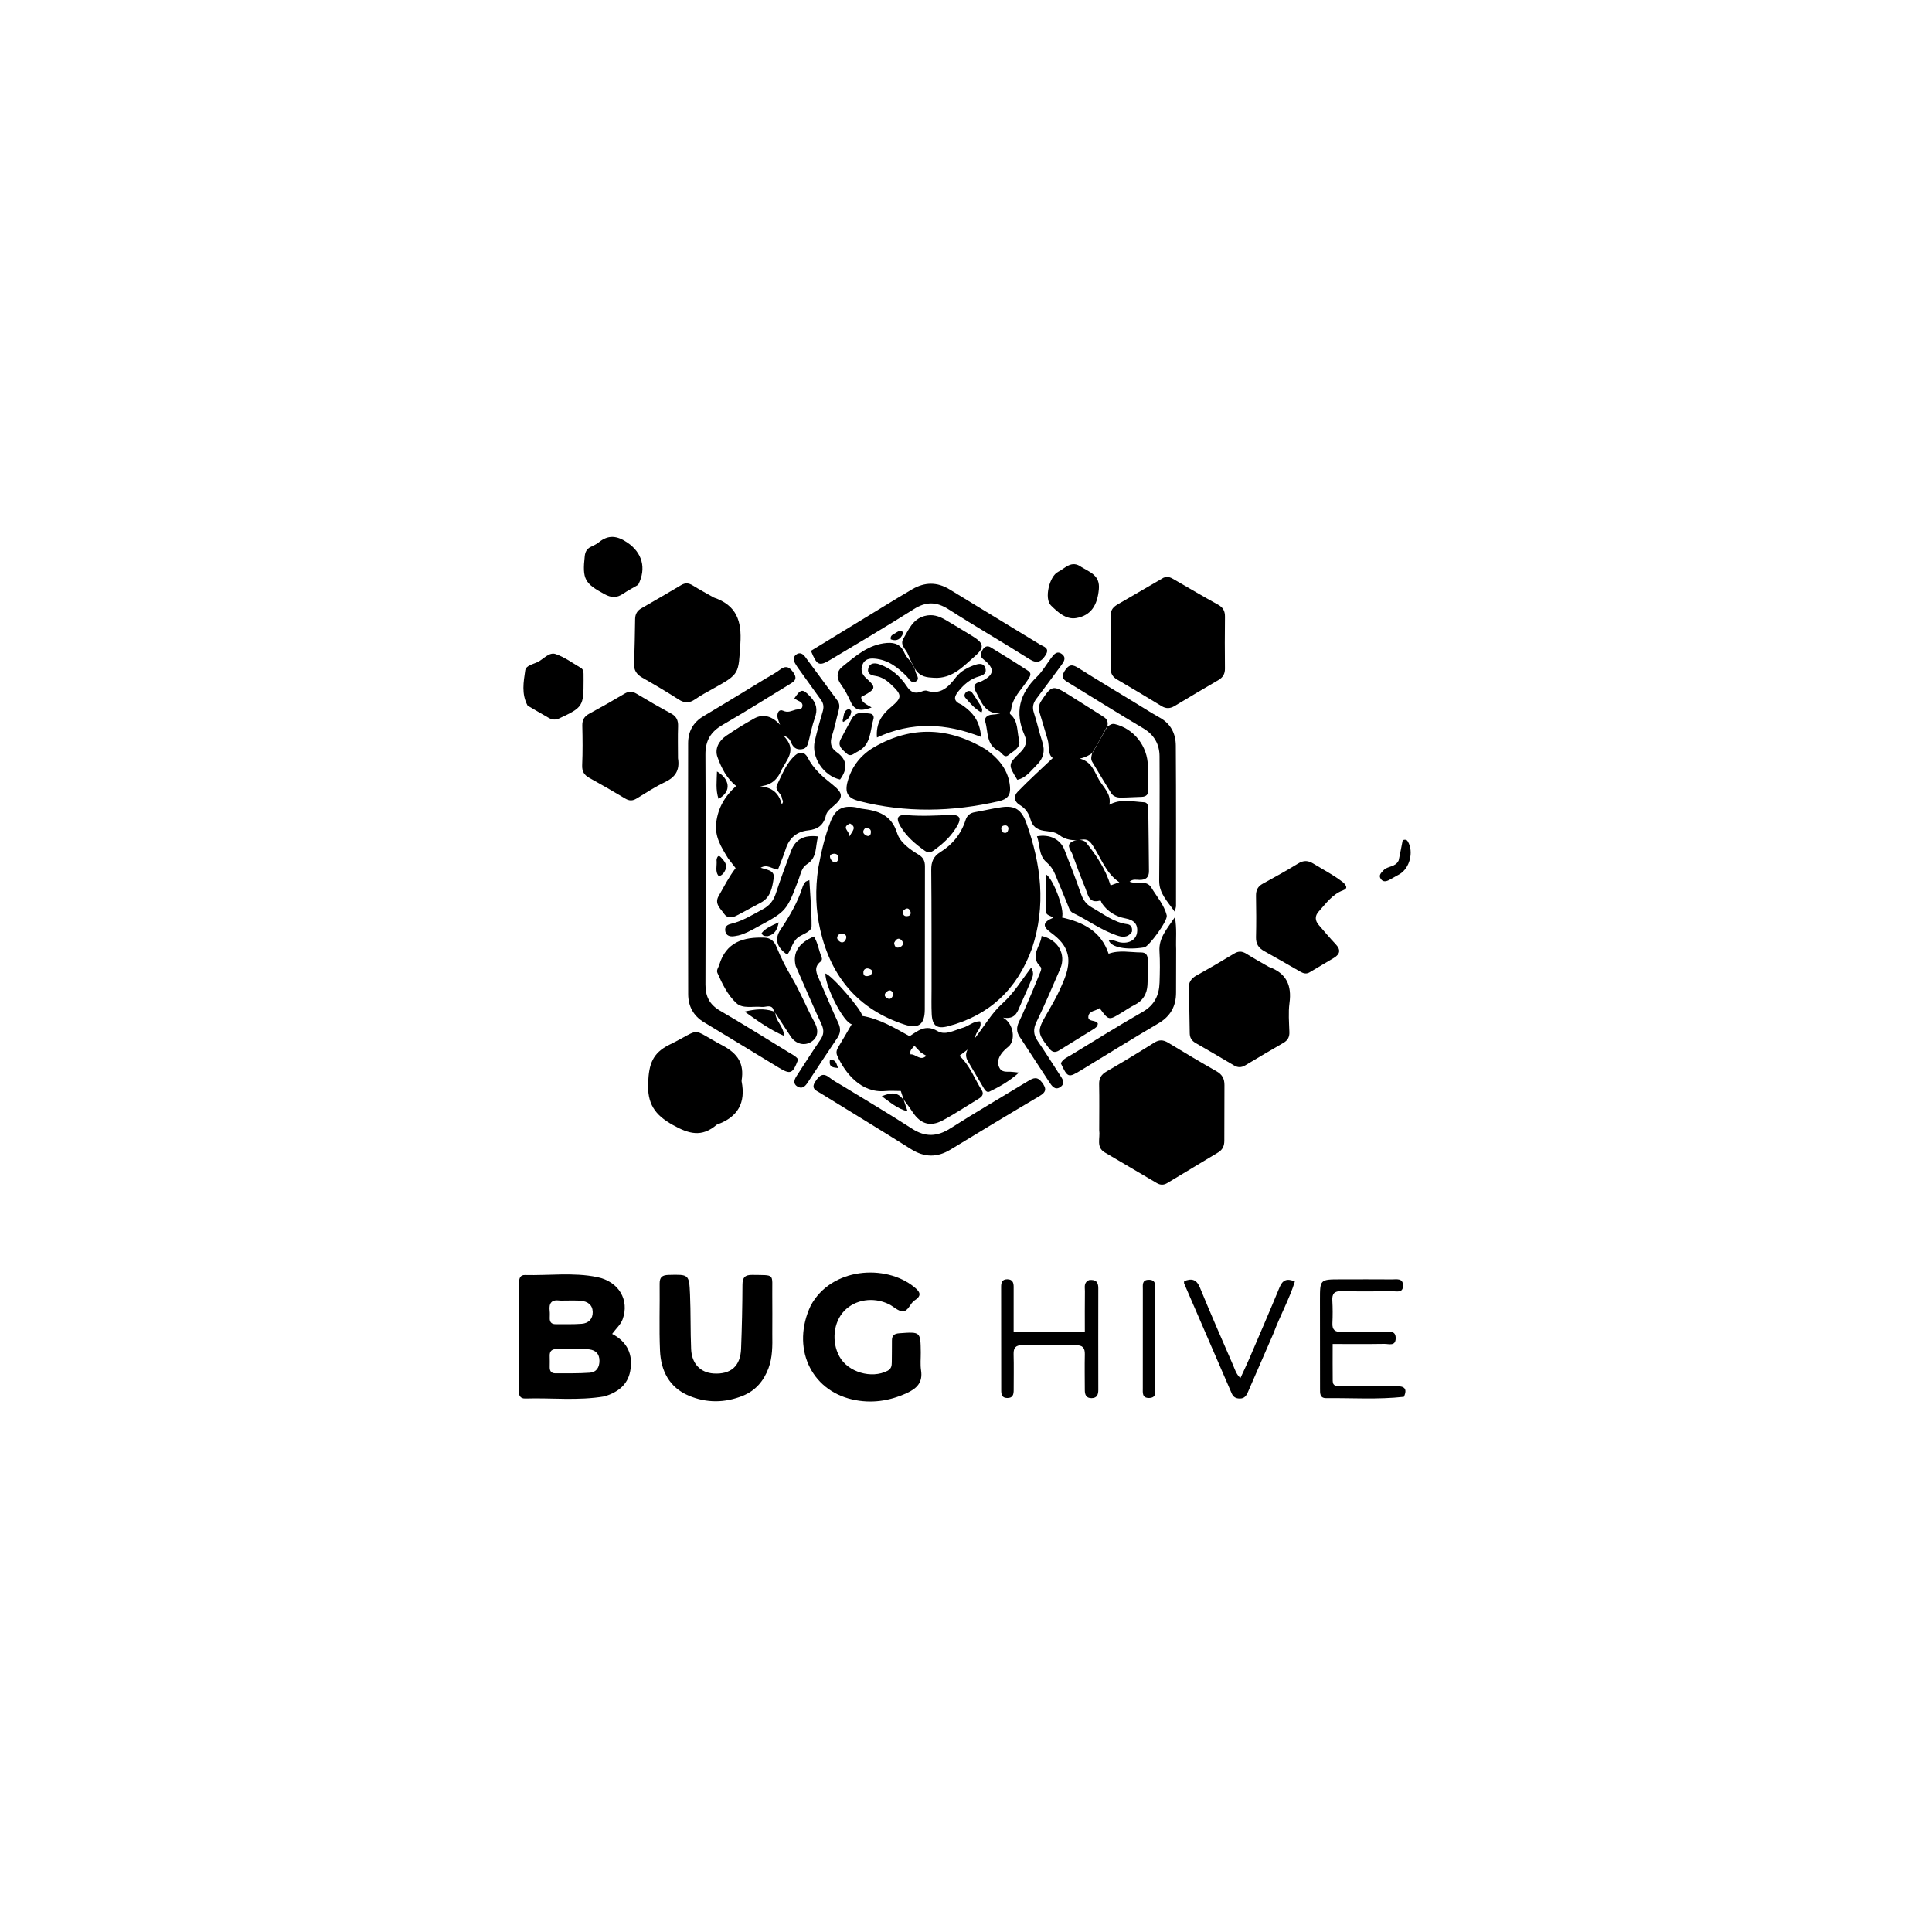 <svg version="1.1" id="Layer_1" xmlns="http://www.w3.org/2000/svg" xmlns:xlink="http://www.w3.org/1999/xlink" x="0px" y="0px"
	 width="100%" viewBox="0 0 1024 1024" enable-background="new 0 0 1024 1024" xml:space="preserve">
<path fill="#000000" opacity="1" stroke="none" 
	d="
M546.958,502.73 
	C539.096,524.332 524.474,538.089 502.548,543.919 
	C496.663,545.483 494.133,543.727 493.826,537.513 
	C493.605,533.029 493.748,528.528 493.742,524.034 
	C493.714,503.063 493.789,482.091 493.582,461.122 
	C493.54,456.846 494.691,453.924 498.424,451.613 
	C504.839,447.642 509.423,442 511.748,434.728 
	C512.553,432.209 514.121,430.912 516.688,430.467 
	C521.437,429.644 526.135,428.49 530.903,427.824 
	C537.916,426.844 541.453,429.075 544.053,436.385 
	C551.757,458.043 554.566,479.974 546.958,502.73 
M531.358,441.074 
	C533.265,442.048 534.249,441.112 534.471,439.331 
	C534.61,438.212 533.708,437.356 532.608,437.469 
	C530.694,437.665 530.062,438.813 531.358,441.074 
z"/>
<path fill="#000000" opacity="1" stroke="none" 
	d="
M433.704,459.99 
	C435.323,451.383 437.158,443.277 440.199,435.508 
	C442.786,428.898 446.402,426.835 453.393,427.851 
	C454.539,428.017 455.642,428.503 456.789,428.639 
	C465.29,429.641 472.424,431.779 475.487,441.544 
	C477.067,446.585 482.181,450.132 486.935,453.027 
	C489.342,454.493 490.251,456.379 490.242,459.181 
	C490.165,484.474 490.246,509.768 490.153,535.061 
	C490.124,542.939 486.846,545.451 479.444,543.041 
	C454.957,535.067 440.569,517.869 434.808,493.134 
	C432.294,482.342 432.021,471.402 433.704,459.99 
M445.259,494.802 
	C443.282,496.208 443.113,497.73 445.181,499.121 
	C446.357,499.911 447.596,499.337 448.146,498.231 
	C449.278,495.954 448.167,494.821 445.259,494.802 
M450.504,436.47 
	C445.682,438.703 450.254,440.182 450.221,443.343 
	C451.938,440.212 454.204,438.496 450.504,436.47 
M461.322,516.958 
	C462.831,515.368 462.705,514.04 460.517,513.402 
	C459.109,512.992 457.755,513.634 457.621,515.146 
	C457.423,517.375 458.846,517.859 461.322,516.958 
M473.924,499.723 
	C474.076,501.869 475.149,502.867 477.2,501.902 
	C478.578,501.253 479.113,499.86 478.034,498.584 
	C476.582,496.869 475.171,497.256 473.924,499.723 
M440.964,456.359 
	C442.953,457.704 444.137,456.792 444.398,454.804 
	C444.604,453.232 443.254,452.353 441.865,452.507 
	C439.568,452.762 439.299,454.151 440.964,456.359 
M478.554,482.9 
	C478.383,485.021 479.362,485.989 481.43,485.491 
	C482.524,485.227 482.937,484.169 482.555,483.172 
	C481.8,481.2 480.51,480.813 478.554,482.9 
M473.527,526.88 
	C472.75,524.937 471.558,524.215 469.81,525.79 
	C468.827,526.675 468.546,527.84 469.747,528.747 
	C471.519,530.085 472.779,529.426 473.527,526.88 
M458.411,439.075 
	C456.892,440.753 457.42,442.015 459.269,442.893 
	C460.359,443.411 461.27,442.947 461.505,441.824 
	C461.917,439.844 461.127,438.674 458.411,439.075 
z"/>
<path fill="#000000" opacity="1" stroke="none" 
	d="
M578.883,399.161 
	C577.099,400.39 575.236,401.458 572.338,402.063 
	C578.632,403.717 580.051,409.017 582.46,413.232 
	C584.827,417.374 589.185,420.851 587.991,426.524 
	C593.935,423.209 600.245,424.9 606.403,425.22 
	C608.471,425.327 608.588,427.554 608.613,429.191 
	C608.778,440.01 608.855,450.832 608.971,461.652 
	C609.007,465.018 607.349,466.413 604.015,466.37 
	C602.32,466.348 600.406,465.775 598.706,467.323 
	C602.553,468.933 607.608,466.094 610.237,470.46 
	C613.136,475.274 617.049,479.639 618.391,485.197 
	C619.07,488.012 608.851,501.75 606.513,502.129 
	C597.107,503.654 589.047,502.214 587.699,498.496 
	C589.977,497.865 591.879,499.207 593.904,499.518 
	C598.478,500.221 602.163,498.122 602.675,494.22 
	C603.267,489.708 600.866,487.578 596.553,486.782 
	C591.327,485.818 587.005,483.164 583.964,478.69 
	C583.622,478.187 583.72,477.146 582.819,477.386 
	C577.113,478.907 576.678,474.219 575.317,470.903 
	C572.852,464.902 570.557,458.827 568.372,452.719 
	C567.651,450.705 565.143,448.233 567.669,446.458 
	C569.957,444.85 574.108,444.659 575.661,446.589 
	C581.073,453.317 585.914,460.559 588.625,469.286 
	C589.601,468.935 591.389,468.291 593.269,467.615 
	C586.056,462.829 583.595,454.651 579.084,447.982 
	C577.461,445.583 576.133,444.574 573.193,445.046 
	C569.021,445.716 564.916,445.3 561.325,442.53 
	C558.981,440.722 555.97,440.772 553.212,440.318 
	C549.527,439.713 547.175,437.906 546.176,434.271 
	C545.305,431.101 543.49,428.445 540.688,426.782 
	C537.371,424.814 537.204,421.926 539.329,419.713 
	C545.246,413.551 551.624,407.83 557.988,401.775 
	C555.083,399.547 556.336,395.386 555.242,391.898 
	C553.798,387.297 552.563,382.63 551.103,378.034 
	C550.347,375.654 550.447,373.658 551.911,371.458 
	C557.398,363.208 557.986,362.99 566.357,368.206 
	C572.29,371.904 578.167,375.69 584.09,379.403 
	C585.83,380.494 587.561,381.523 586.987,384.713 
	C584.16,390 581.522,394.58 578.883,399.161 
z"/>
<path fill="#000000" opacity="1" stroke="none" 
	d="
M385.905,454.949 
	C382.25,448.955 378.736,443.449 379.599,436.139 
	C380.552,428.073 384.295,421.885 390.183,416.573 
	C385.281,412.771 382.375,407.101 380.281,401.273 
	C378.694,396.858 381.01,392.662 384.856,390.013 
	C389.649,386.712 394.63,383.65 399.715,380.818 
	C404.383,378.219 409.193,379.422 413.448,384.174 
	C412.819,382.314 412.181,381.135 412.058,379.903 
	C411.847,377.792 412.912,375.702 415.09,376.714 
	C417.702,377.928 419.563,376.722 421.725,376.152 
	C423.082,375.794 425.063,376.325 425.32,374.263 
	C425.545,372.453 423.987,371.789 422.584,371.153 
	C422.028,370.901 421.549,370.478 421.033,370.131 
	C424.543,364.889 425.491,365.033 429.511,369.261 
	C432.822,372.744 433.475,376.162 431.861,380.585 
	C430.499,384.319 429.767,388.283 428.764,392.148 
	C428.178,394.411 427.849,396.807 424.757,397.123 
	C421.983,397.407 420.445,396.113 419.359,393.692 
	C418.807,392.46 418.385,390.907 415.183,389.877 
	C423.05,397.706 416.571,402.771 413.928,408.708 
	C410.51,416.389 404.449,417.394 397.028,416.516 
	C404.729,416.488 411.935,416.816 414.359,426.29 
	C415.653,424.626 414.497,423.923 414.433,423.064 
	C414.239,420.44 410.374,419.002 411.889,415.917 
	C414.596,410.407 416.73,404.459 421.513,400.296 
	C423.903,398.215 426.531,398.456 428.124,401.587 
	C431.165,407.563 436.089,411.758 441.202,415.812 
	C447.119,420.501 447.141,422.762 441.376,427.562 
	C439.817,428.859 438.2,430.274 437.744,432.23 
	C436.55,437.342 433.419,439.594 428.295,440.132 
	C422.292,440.763 418.291,444.16 416.415,450.063 
	C415.266,453.682 413.749,457.183 412.336,460.898 
	C409.257,460.624 406.745,457.859 403.175,459.912 
	C406.309,461.021 410.721,461.214 410.079,465.389 
	C409.314,470.359 408.491,475.711 403.143,478.483 
	C398.862,480.702 394.678,483.108 390.383,485.299 
	C387.986,486.521 385.441,486.827 383.697,484.23 
	C381.839,481.463 378.562,479 380.874,474.952 
	C383.752,469.914 386.364,464.718 389.898,460.121 
	C388.528,458.376 387.304,456.818 385.905,454.949 
z"/>
<path fill="#000000" opacity="1" stroke="none" 
	d="
M582.6,599.014 
	C582.604,590.559 582.724,582.581 582.56,574.609 
	C582.493,571.356 583.759,569.474 586.535,567.866 
	C595.023,562.95 603.42,557.868 611.722,552.642 
	C614.363,550.979 616.505,551.063 619.072,552.616 
	C627.609,557.78 636.166,562.919 644.848,567.833 
	C647.879,569.549 649.005,571.862 648.985,575.126 
	C648.927,584.943 648.899,594.76 648.917,604.577 
	C648.923,607.292 648.044,609.385 645.628,610.826 
	C636.628,616.193 627.648,621.594 618.689,627.028 
	C616.76,628.198 614.992,628.151 613.082,627.021 
	C603.92,621.599 594.73,616.223 585.557,610.82 
	C580.824,608.032 583.211,603.367 582.6,599.014 
z"/>
<path fill="#000000" opacity="1" stroke="none" 
	d="
M479.018,583.039 
	C478.507,581.481 477.996,579.924 477.445,578.241 
	C474.574,578.241 471.908,578.027 469.286,578.277 
	C456.333,579.512 447.836,568.578 443.783,559.583 
	C443.012,557.871 443.406,556.444 444.349,554.903 
	C446.777,550.937 449.07,546.888 451.436,542.838 
	C447.217,542.124 437.412,523.119 437.477,515.979 
	C440.837,516.716 457.239,535.811 456.976,538.442 
	C466.184,539.981 473.927,544.696 482.084,549.199 
	C486.313,546.569 490.38,542.627 496.887,546.476 
	C501.109,548.974 505.893,545.972 510.336,544.721 
	C513.443,543.846 515.938,541.203 519.466,541.317 
	C520.765,544.915 516.976,546.666 516.858,550.066 
	C521.844,543.707 525.602,536.944 531.355,531.79 
	C537.28,526.482 541.399,519.622 546.527,512.857 
	C548.511,516.053 547.106,518.156 546.326,520.107 
	C544.538,524.584 542.418,528.927 540.539,533.37 
	C539.08,536.821 537.832,540.395 531.64,539.359 
	C537.42,542.57 538.362,551.525 534.508,554.714 
	C533.084,555.891 531.742,557.069 530.674,558.593 
	C529.138,560.784 528.464,563.08 529.556,565.635 
	C530.738,568.402 533.248,567.986 535.562,568.046 
	C536.534,568.071 537.504,568.228 540.099,568.488 
	C534.748,573.22 529.677,576.031 524.457,578.55 
	C523.038,579.235 522.053,577.797 521.358,576.627 
	C518.552,571.905 515.755,567.178 512.991,562.432 
	C511.835,560.445 511.678,558.397 512.858,556.278 
	C511.442,557.363 510.026,558.448 508.532,559.593 
	C514.027,564.642 516.474,571.659 520.315,577.78 
	C521.603,579.831 520.582,581.201 518.799,582.284 
	C512.398,586.169 506.155,590.349 499.562,593.873 
	C493.017,597.371 487.87,595.67 483.781,589.521 
	C482.401,587.447 480.941,585.427 479.259,583.196 
	C479,583.01 479.018,583.039 479.018,583.039 
M487.901,557.685 
	C486.898,556.626 485.896,555.567 484.626,554.226 
	C483.678,555.73 481.951,556.431 482.602,558.84 
	C485.39,558.524 487.744,562.641 490.976,559.571 
	C490.042,559.053 489.193,558.582 487.901,557.685 
z"/>
<path fill="#000000" opacity="1" stroke="none" 
	d="
M616.666,306.219 
	C619.177,305.15 620.863,306.32 622.598,307.32 
	C630.239,311.724 637.83,316.22 645.559,320.466 
	C648.266,321.954 649.294,323.881 649.259,326.871 
	C649.155,336.026 649.147,345.184 649.247,354.339 
	C649.278,357.173 648.187,359.035 645.788,360.434 
	C638.026,364.961 630.293,369.54 622.59,374.168 
	C620.214,375.596 618.081,375.731 615.62,374.22 
	C607.818,369.432 599.937,364.769 592.045,360.131 
	C589.826,358.827 588.697,357.148 588.721,354.492 
	C588.807,345.003 588.855,335.512 588.72,326.024 
	C588.677,323 590.319,321.528 592.587,320.216 
	C600.509,315.631 608.411,311.011 616.666,306.219 
z"/>
<path fill="#000000" opacity="1" stroke="none" 
	d="
M320.61,740.083 
	C306.326,742.54 292.335,740.81 278.398,741.253 
	C275.755,741.338 274.967,739.647 274.972,737.369 
	C275.02,718.072 275.07,698.775 275.151,679.478 
	C275.16,677.49 275.763,675.733 278.215,675.797 
	C290.993,676.128 303.877,674.295 316.53,676.895 
	C328.063,679.265 333.689,689.091 330.019,699.221 
	C328.959,702.147 326.595,704.069 324.458,707.01 
	C332.558,711.245 335.688,718.08 334.004,726.84 
	C332.632,733.977 327.588,737.816 320.61,740.083 
M305.423,714.949 
	C301.934,714.979 298.444,715.023 294.955,715.034 
	C292.514,715.042 291.258,716.133 291.346,718.675 
	C291.415,720.666 291.376,722.663 291.356,724.656 
	C291.336,726.641 292.199,727.898 294.264,727.888 
	C300.406,727.857 306.567,728.003 312.683,727.562 
	C316.113,727.316 317.734,724.693 317.719,721.224 
	C317.703,717.637 315.788,715.661 312.354,715.208 
	C310.388,714.95 308.378,715.02 305.423,714.949 
M299.552,689.323 
	C298.554,689.324 297.542,689.438 296.563,689.305 
	C292.273,688.723 290.868,690.778 291.333,694.764 
	C291.486,696.076 291.389,697.42 291.374,698.749 
	C291.351,700.802 292.381,701.856 294.4,701.849 
	C299.05,701.833 303.716,701.992 308.343,701.644 
	C311.917,701.375 314.233,699.101 314.152,695.388 
	C314.07,691.612 311.487,689.8 307.972,689.453 
	C305.501,689.208 302.992,689.352 299.552,689.323 
z"/>
<path fill="#000000" opacity="1" stroke="none" 
	d="
M522.658,397.255 
	C529.646,402.375 534.589,408.392 535.325,417.054 
	C535.688,421.339 534.09,423.572 529.493,424.635 
	C504.748,430.356 480.089,430.872 455.375,424.604 
	C449.418,423.093 447.6,420.248 449.265,414.158 
	C451.489,406.026 456.451,399.891 463.685,395.781 
	C483.447,384.554 503.045,385.441 522.658,397.255 
z"/>
<path fill="#000000" opacity="1" stroke="none" 
	d="
M378.257,316.672 
	C390.498,320.82 393.196,329.261 392.407,341.168 
	C391.353,357.082 392.155,357.12 378.336,364.78 
	C374.987,366.637 371.59,368.454 368.447,370.624 
	C365.445,372.697 362.884,372.777 359.76,370.773 
	C353.454,366.726 346.999,362.899 340.48,359.201 
	C337.383,357.445 335.891,355.227 336.048,351.589 
	C336.386,343.771 336.523,335.943 336.633,328.117 
	C336.669,325.512 337.675,323.713 339.927,322.419 
	C347.003,318.353 354.06,314.252 361.075,310.083 
	C363.209,308.815 365.045,308.986 367.113,310.262 
	C370.655,312.445 374.323,314.426 378.257,316.672 
z"/>
<path fill="#000000" opacity="1" stroke="none" 
	d="
M672.482,512.461 
	C681.939,515.831 684.703,522.347 683.458,531.607 
	C682.777,536.673 683.244,541.911 683.402,547.065 
	C683.483,549.724 682.484,551.436 680.225,552.741 
	C673.454,556.649 666.72,560.623 660.018,564.648 
	C657.93,565.902 656.068,565.901 653.967,564.648 
	C647.252,560.643 640.486,556.724 633.711,552.822 
	C631.65,551.635 630.608,550.039 630.577,547.591 
	C630.476,539.776 630.33,531.96 630.028,524.151 
	C629.895,520.721 631.292,518.598 634.253,516.96 
	C640.945,513.257 647.561,509.408 654.095,505.433 
	C656.411,504.025 658.291,504.078 660.532,505.48 
	C664.338,507.861 668.281,510.021 672.482,512.461 
z"/>
<path fill="#000000" opacity="1" stroke="none" 
	d="
M405.74,359.693 
	C408.469,358.031 411.031,356.744 413.265,355.03 
	C416.398,352.625 418.305,353.293 420.505,356.456 
	C423.132,360.234 420.518,361.421 418.074,362.916 
	C406.422,370.039 394.877,377.349 383.049,384.168 
	C376.76,387.794 373.853,392.445 373.892,399.875 
	C374.102,440.526 374.035,481.18 373.902,521.832 
	C373.882,528.141 376.086,532.464 381.661,535.699 
	C393.903,542.803 405.892,550.344 417.975,557.72 
	C419.8,558.834 421.791,559.752 423.067,561.493 
	C420.117,569.252 419.06,569.688 412.492,565.71 
	C399.384,557.772 386.341,549.727 373.193,541.857 
	C367.463,538.427 364.767,533.26 364.751,526.929 
	C364.639,482.61 364.679,438.291 364.717,393.971 
	C364.723,387.675 367.355,382.842 372.934,379.537 
	C383.825,373.086 394.602,366.441 405.74,359.693 
z"/>
<path fill="#000000" opacity="1" stroke="none" 
	d="
M566.156,507.394 
	C565.239,501.065 561.248,497.456 556.715,494.102 
	C552.35,490.872 552.791,488.666 558.224,486.426 
	C556.785,485.192 554.234,485.257 554.254,482.7 
	C554.305,476.271 554.271,469.841 554.271,463.37 
	C558.192,465.443 564.521,482.456 562.864,486.282 
	C573.986,488.812 583.506,493.436 587.58,505.499 
	C593.307,503.403 599.097,504.804 604.857,504.812 
	C607.416,504.815 608.329,506.308 608.306,508.676 
	C608.261,513.169 608.468,517.675 608.182,522.151 
	C607.89,526.726 605.831,530.359 601.5,532.537 
	C598.982,533.804 596.637,535.419 594.221,536.89 
	C587.65,540.89 587.652,540.892 582.807,534.326 
	C580.897,535.88 577.332,535.582 576.866,538.584 
	C576.354,541.876 580.753,540.3 581.863,542.463 
	C581.834,544.216 580.374,544.967 579.182,545.718 
	C573.274,549.442 567.262,553.002 561.361,556.736 
	C558.979,558.243 557.496,557.53 555.916,555.488 
	C549.854,547.651 549.56,546.374 554.587,537.745 
	C557.281,533.12 560.167,528.14 562.132,523.646 
	C564.071,519.21 566.824,513.521 566.156,507.394 
z"/>
<path fill="#000000" opacity="1" stroke="none" 
	d="
M429.718,691.963 
	C440.692,671.748 469.3,669.905 484.42,682.058 
	C487.44,684.486 488.971,686.549 484.808,689.205 
	C482.291,690.81 481.461,695.09 478.421,695.022 
	C475.943,694.966 473.58,692.429 471.059,691.213 
	C462.875,687.265 453.246,688.773 447.478,694.795 
	C441.712,700.815 440.621,711.189 444.93,719.018 
	C449.487,727.296 461.927,730.93 470.368,726.574 
	C472.389,725.531 472.669,723.967 472.671,722.049 
	C472.675,718.219 472.782,714.389 472.745,710.56 
	C472.718,707.818 474.005,706.862 476.687,706.667 
	C487.9,705.852 487.899,705.782 488.031,716.813 
	C488.068,719.976 487.705,723.197 488.177,726.293 
	C489.16,732.734 486.008,735.914 480.522,738.417 
	C471.23,742.658 461.691,743.994 451.829,741.771 
	C429.496,736.739 419.335,713.971 429.718,691.963 
z"/>
<path fill="#000000" opacity="1" stroke="none" 
	d="
M409.335,706.985 
	C409.425,713.481 409.464,719.449 407.306,725.219 
	C404.78,731.976 400.411,737.079 393.755,739.778 
	C384.261,743.629 374.496,743.733 365.058,739.745 
	C354.68,735.36 350.28,726.488 349.819,715.856 
	C349.307,704.05 349.766,692.204 349.627,680.378 
	C349.585,676.855 351.046,675.822 354.392,675.74 
	C365.083,675.475 365.263,675.362 365.725,686.079 
	C366.14,695.728 365.905,705.405 366.311,715.054 
	C366.638,722.809 371.257,727.542 378.198,727.982 
	C387.286,728.558 392.436,724.126 392.789,714.942 
	C393.224,703.628 393.477,692.303 393.523,680.981 
	C393.538,677.119 394.795,675.664 398.722,675.735 
	C411.01,675.956 409.193,674.81 409.323,685.997 
	C409.403,692.827 409.336,699.658 409.335,706.985 
z"/>
<path fill="#000000" opacity="1" stroke="none" 
	d="
M359.351,401.889 
	C360.402,408.319 357.862,411.955 352.471,414.517 
	C347.236,417.004 342.344,420.229 337.378,423.255 
	C335.285,424.53 333.527,424.539 331.386,423.252 
	C325.12,419.486 318.775,415.847 312.378,412.307 
	C309.603,410.771 308.415,408.858 308.56,405.529 
	C308.863,398.56 308.797,391.566 308.628,384.589 
	C308.554,381.515 309.718,379.678 312.359,378.245 
	C318.639,374.84 324.863,371.323 330.999,367.665 
	C333.309,366.287 335.189,366.371 337.444,367.718 
	C343.435,371.299 349.467,374.822 355.614,378.123 
	C358.517,379.682 359.502,381.764 359.39,384.953 
	C359.197,390.432 359.345,395.922 359.351,401.889 
z"/>
<path fill="#000000" opacity="1" stroke="none" 
	d="
M379.973,596.048 
	C371.906,603.038 365.035,600.965 356.546,596.217 
	C346.941,590.844 342.992,584.923 343.533,573.64 
	C343.984,564.241 345.687,558.195 354.804,553.717 
	C372.855,544.851 364.941,544.57 382.997,554.138 
	C391.2,558.485 394.502,563.866 393.069,572.656 
	C393.042,572.818 393.042,572.993 393.073,573.154 
	C395.297,584.375 391.252,592.067 379.973,596.048 
z"/>
<path fill="#000000" opacity="1" stroke="none" 
	d="
M712.122,467.88 
	C713.668,469.546 714.474,470.913 711.904,471.858 
	C706.159,473.971 702.813,478.864 698.939,483.124 
	C696.808,485.467 696.949,487.945 698.996,490.305 
	C701.938,493.697 704.808,497.16 707.903,500.408 
	C710.685,503.327 710.37,505.659 707.042,507.675 
	C702.771,510.263 698.43,512.734 694.162,515.326 
	C692.292,516.461 690.703,515.873 689.033,514.914 
	C682.682,511.265 676.33,507.615 669.936,504.041 
	C667.048,502.427 665.628,500.245 665.712,496.789 
	C665.888,489.465 665.854,482.132 665.714,474.806 
	C665.657,471.799 666.661,469.81 669.35,468.347 
	C675.634,464.928 681.897,461.453 687.989,457.708 
	C690.958,455.883 693.325,455.988 696.234,457.802 
	C701.457,461.059 706.999,463.804 712.122,467.88 
z"/>
<path fill="#000000" opacity="1" stroke="none" 
	d="
M410.125,536.099 
	C409.932,534.029 408.761,533.184 406.743,533.399 
	C405.75,533.504 404.739,533.781 403.766,533.683 
	C399.186,533.219 393.667,534.824 390.267,531.666 
	C385.694,527.418 382.825,521.502 380.257,515.688 
	C379.577,514.15 380.777,512.859 381.198,511.451 
	C384.824,499.313 393.994,496.567 405.201,496.98 
	C408.602,497.105 410.454,499.111 411.538,501.799 
	C413.746,507.27 416.533,512.781 419.381,517.564 
	C424.074,525.443 427.373,533.884 431.723,541.841 
	C434.201,546.373 433.374,550.147 429.799,552.296 
	C426.194,554.463 421.742,553.309 419.135,549.412 
	C416.544,545.538 414.061,541.59 411.172,537.234 
	C410.597,536.548 410.368,536.317 410.125,536.099 
z"/>
<path fill="#000000" opacity="1" stroke="none" 
	d="
M601.53,372.42 
	C606.115,375.202 610.318,377.923 614.685,380.347 
	C620.582,383.62 623.167,388.898 623.207,395.206 
	C623.388,423.537 623.316,451.871 623.314,480.204 
	C623.314,480.82 623.055,481.437 622.646,483.264 
	C618.708,477.62 614.345,473.526 614.397,466.79 
	C614.566,444.793 614.7,422.794 614.579,400.797 
	C614.545,394.472 611.749,389.449 605.955,386.016 
	C592.768,378.202 579.783,370.05 566.701,362.059 
	C564.181,360.521 561.901,359.46 564.294,355.6 
	C566.653,351.797 568.573,352.148 571.815,354.201 
	C581.528,360.35 591.407,366.237 601.53,372.42 
z"/>
<path fill="#000000" opacity="1" stroke="none" 
	d="
M446.499,575.487 
	C459.013,583.158 471.356,590.425 483.369,598.201 
	C490.445,602.781 496.681,602.525 503.719,598.043 
	C517.337,589.372 531.306,581.254 545.106,572.868 
	C547.754,571.258 549.822,570.461 552.254,573.664 
	C554.808,577.026 554.594,578.79 550.906,580.966 
	C535.135,590.269 519.461,599.736 503.831,609.274 
	C496.666,613.646 489.904,613.5 482.78,609.01 
	C466.866,598.981 450.772,589.238 434.777,579.337 
	C432.621,578.003 429.669,577.081 432.077,573.345 
	C434.2,570.051 436.134,568.22 439.864,571.297 
	C441.772,572.873 444.068,573.978 446.499,575.487 
z"/>
<path fill="#000000" opacity="1" stroke="none" 
	d="
M467.798,321.758 
	C473.234,318.472 478.325,315.314 483.504,312.306 
	C490.094,308.48 496.668,308.338 503.314,312.413 
	C519.198,322.153 535.162,331.763 551.048,341.5 
	C553.065,342.736 556.658,343.383 554.157,347.252 
	C551.954,350.658 549.785,351.99 545.655,349.374 
	C531.461,340.385 516.89,331.989 502.737,322.938 
	C496.305,318.824 490.798,318.762 484.322,322.867 
	C469.853,332.036 455.072,340.713 440.384,349.533 
	C434.139,353.282 433.04,352.813 429.815,344.964 
	C442.306,337.335 454.899,329.644 467.798,321.758 
z"/>
<path fill="#000000" opacity="1" stroke="none" 
	d="
M509.601,373.463 
	C515.51,377.378 519.412,382.153 519.985,390.588 
	C501.343,383.228 483.277,382.369 464.797,390.899 
	C464.156,383.272 467.544,378.746 472.037,374.947 
	C478.211,369.724 478.353,368.487 472.232,362.728 
	C469.903,360.536 467.32,358.765 464.037,358.265 
	C461.743,357.915 459.456,357.108 460.213,354.237 
	C460.993,351.28 463.667,351.271 465.967,352.053 
	C472.176,354.162 477.025,358.282 480.552,363.658 
	C482.628,366.823 484.795,367.889 488.273,366.595 
	C489.194,366.252 490.349,365.82 491.188,366.085 
	C498.628,368.44 502.643,364.171 506.715,358.909 
	C509.226,355.663 513.081,353.591 517.124,352.297 
	C519.168,351.643 521.357,351.538 522.201,353.921 
	C523.126,356.532 521.558,357.797 519.046,358.469 
	C514.366,359.722 510.923,362.744 507.902,366.472 
	C505.413,369.543 505.376,371.717 509.601,373.463 
z"/>
<path fill="#000000" opacity="1" stroke="none" 
	d="
M577.246,678.46 
	C580.841,678.071 582.128,679.515 582.117,682.726 
	C582.06,700.706 582.107,718.687 582.12,736.667 
	C582.122,739.085 581.509,741.001 578.588,741.052 
	C575.644,741.104 574.979,739.199 574.972,736.776 
	C574.952,730.45 574.85,724.121 574.981,717.798 
	C575.051,714.435 573.827,712.969 570.338,713.012 
	C560.85,713.128 551.358,713.105 541.87,712.983 
	C538.443,712.939 537.134,714.272 537.232,717.722 
	C537.411,724.043 537.256,730.374 537.273,736.7 
	C537.28,739.106 536.862,741.051 533.798,740.975 
	C531.005,740.906 530.671,739.091 530.671,736.895 
	C530.67,718.581 530.661,700.268 530.622,681.954 
	C530.617,679.632 531.254,678.016 533.936,678.048 
	C536.594,678.08 537.264,679.733 537.259,682.021 
	C537.241,689.822 537.252,697.623 537.252,705.8 
	C549.884,705.8 562.073,705.8 574.987,705.8 
	C574.987,698.485 574.926,691.38 575.026,684.277 
	C575.055,682.254 574.245,679.812 577.246,678.46 
z"/>
<path fill="#000000" opacity="1" stroke="none" 
	d="
M744.102,740.343 
	C730.155,741.875 716.507,740.916 702.872,741.047 
	C699.435,741.08 699.653,738.352 699.65,735.993 
	C699.63,720.333 699.618,704.672 699.61,689.012 
	C699.604,678.068 699.608,678.078 710.763,678.087 
	C719.76,678.095 728.757,678.011 737.752,678.106 
	C740.216,678.133 743.689,677.25 743.638,681.467 
	C743.589,685.476 740.262,684.365 738.006,684.389 
	C729.01,684.482 720.01,684.554 711.018,684.341 
	C707.252,684.252 705.96,685.658 706.167,689.299 
	C706.393,693.286 706.399,697.301 706.211,701.29 
	C706.047,704.783 707.491,706.026 710.898,705.962 
	C718.559,705.818 726.224,705.879 733.888,705.914 
	C736.443,705.925 739.774,705.124 739.752,709.275 
	C739.728,713.707 736.089,712.257 733.764,712.295 
	C724.814,712.441 715.86,712.354 706.343,712.354 
	C706.343,719.383 706.288,725.67 706.368,731.956 
	C706.405,734.918 708.724,734.69 710.725,734.694 
	C720.555,734.714 730.384,734.739 740.213,734.7 
	C744,734.685 746.177,735.776 744.102,740.343 
z"/>
<path fill="#000000" opacity="1" stroke="none" 
	d="
M483.167,351.151 
	C482.568,349.786 481.901,348.445 481.384,347.049 
	C480.341,344.233 476.759,341.879 478.79,338.506 
	C481.629,333.792 483.647,328.252 489.956,326.504 
	C494.245,325.317 497.798,326.589 501.294,328.634 
	C505.876,331.314 510.388,334.112 514.932,336.856 
	C521.24,340.664 522.266,342.934 516.734,347.765 
	C510.648,353.081 504.765,359.83 495.072,359.248 
	C491.213,359.017 487.836,358.826 485.189,354.82 
	C484.278,353.257 483.723,352.204 483.167,351.151 
z"/>
<path fill="#000000" opacity="1" stroke="none" 
	d="
M623.379,503.01 
	C623.359,511.006 623.309,518.503 623.333,526 
	C623.357,533.28 620.414,538.617 613.979,542.401 
	C600.198,550.506 586.607,558.932 572.956,567.258 
	C566.24,571.353 565.877,571.254 562.26,563.552 
	C563.445,561.16 565.898,560.251 567.986,558.978 
	C580.501,551.347 592.935,543.57 605.656,536.297 
	C611.954,532.697 614.386,527.43 614.592,520.716 
	C614.76,515.224 614.887,509.705 614.547,504.227 
	C614.101,497.019 618.56,492.37 622.723,486.109 
	C623.843,492.368 623.155,497.466 623.379,503.01 
z"/>
<path fill="#000000" opacity="1" stroke="none" 
	d="
M519.507,361.41 
	C527.1,357.946 527.612,354.455 521.295,349.509 
	C519.258,347.914 519.658,346.587 520.556,344.837 
	C521.539,342.919 523.097,341.909 525.021,343.07 
	C531.707,347.106 538.344,351.229 544.869,355.517 
	C547.328,357.132 545.567,359.051 544.518,360.678 
	C541.316,365.648 536.573,369.745 535.921,376.153 
	C535.834,377.005 534.517,377.69 535.683,378.72 
	C539.734,382.303 538.957,387.569 540.124,392.107 
	C541.239,396.445 537.01,398.052 534.549,400.164 
	C532.213,402.168 531.03,398.795 529.258,397.948 
	C522.565,394.749 523.851,387.896 522.191,382.457 
	C521.581,380.457 523.281,379.091 525.379,378.825 
	C526.852,378.638 528.348,378.628 530.14,378.162 
	C522.036,378.453 520.161,372.043 517.31,366.782 
	C516.107,364.561 515.556,362.221 519.507,361.41 
z"/>
<path fill="#000000" opacity="1" stroke="none" 
	d="
M578.808,399.485 
	C581.522,394.58 584.16,390 586.961,385.087 
	C588.306,384.22 589.315,383.395 590.843,383.764 
	C601,386.213 608.33,395.526 608.395,406.128 
	C608.421,410.282 608.541,414.437 608.641,418.591 
	C608.701,421.043 607.583,422.28 605.084,422.346 
	C601.43,422.442 597.78,422.707 594.126,422.743 
	C592.075,422.764 590.052,422.187 588.9,420.333 
	C585.481,414.829 582.157,409.266 578.85,403.693 
	C578.132,402.483 578.327,401.119 578.808,399.485 
z"/>
<path fill="#000000" opacity="1" stroke="none" 
	d="
M279.651,374.005 
	C276.277,367.763 277.507,361.406 278.388,355.314 
	C278.782,352.598 282.757,352.06 285.207,350.766 
	C288.234,349.169 291.119,345.512 294.459,346.649 
	C299.243,348.277 303.516,351.44 307.944,354.055 
	C308.979,354.665 309.302,355.895 309.294,357.129 
	C309.287,358.293 309.309,359.457 309.311,360.621 
	C309.335,374.322 308.891,374.959 296.44,380.752 
	C294.395,381.704 292.627,381.53 290.775,380.458 
	C287.179,378.376 283.565,376.325 279.651,374.005 
z"/>
<path fill="#000000" opacity="1" stroke="none" 
	d="
M674.932,706.799 
	C670.32,717.377 665.848,727.597 661.421,737.838 
	C660.572,739.8 659.561,741.277 657.089,741.26 
	C654.985,741.246 653.647,740.434 652.818,738.516 
	C644.428,719.106 636.014,699.707 627.625,680.297 
	C627.505,680.02 627.61,679.646 627.61,679.058 
	C631.495,677.492 634.128,677.906 636.003,682.494 
	C641.672,696.363 647.705,710.084 653.674,723.829 
	C654.58,725.914 655.134,728.243 657.449,730.414 
	C659.121,726.765 660.741,723.415 662.206,719.998 
	C667.586,707.449 673.009,694.917 678.205,682.291 
	C679.842,678.313 682.188,677.452 686.316,679.216 
	C683.311,688.726 678.473,697.3 674.932,706.799 
z"/>
<path fill="#000000" opacity="1" stroke="none" 
	d="
M338.247,309.957 
	C335.342,311.693 332.652,313.048 330.188,314.733 
	C326.917,316.97 323.979,316.851 320.475,314.956 
	C309.861,309.217 308.573,306.955 309.928,294.733 
	C310.169,292.556 310.988,290.95 312.954,289.936 
	C314.431,289.173 316.037,288.541 317.299,287.502 
	C322.464,283.251 327.133,283.908 332.547,287.588 
	C340.228,292.808 342.834,301.022 338.247,309.957 
z"/>
<path fill="#000000" opacity="1" stroke="none" 
	d="
M547.233,525.332 
	C548.58,522.059 549.781,519.138 550.982,516.217 
	C551.492,514.976 552.363,513.296 551.477,512.422 
	C545.456,506.479 551.661,501.55 552.064,496.089 
	C560.86,498.008 565.213,505.918 561.953,513.447 
	C557.86,522.902 553.835,532.397 549.35,541.666 
	C547.511,545.465 547.713,548.422 550.01,551.775 
	C553.954,557.533 557.663,563.452 561.457,569.311 
	C562.888,571.522 565.081,574.052 561.951,576.176 
	C559.101,578.109 557.402,575.43 556.035,573.365 
	C550.808,565.465 545.716,557.476 540.478,549.584 
	C538.724,546.94 538.693,544.51 540.057,541.654 
	C542.562,536.408 544.76,531.016 547.233,525.332 
z"/>
<path fill="#000000" opacity="1" stroke="none" 
	d="
M421.728,511.959 
	C420.004,504.986 423.283,499.774 431.384,496.376 
	C433.514,499.718 433.958,503.742 435.471,507.332 
	C435.818,508.155 435.648,509.111 434.973,509.633 
	C431.008,512.7 432.877,516.081 434.345,519.459 
	C437.656,527.076 440.841,534.753 444.344,542.281 
	C445.707,545.211 445.524,547.566 443.763,550.169 
	C438.457,558.013 433.252,565.927 428.043,573.835 
	C426.727,575.832 425.135,577.326 422.723,575.924 
	C420.191,574.453 420.931,572.277 422.195,570.323 
	C426.348,563.905 430.462,557.459 434.786,551.157 
	C436.694,548.377 436.847,545.964 435.406,542.856 
	C430.725,532.759 426.352,522.52 421.728,511.959 
z"/>
<path fill="#000000" opacity="1" stroke="none" 
	d="
M599.956,493.84 
	C597.604,497.389 594.49,496.668 591.701,495.712 
	C583.471,492.89 576.457,487.616 568.667,483.874 
	C566.936,483.043 566.504,481.005 565.806,479.321 
	C563.579,473.948 561.353,468.575 559.142,463.195 
	C558.122,460.714 556.677,458.737 554.549,456.891 
	C550.479,453.363 551.305,447.864 549.619,443.261 
	C556.412,442.019 561.981,444.808 564.205,450.467 
	C567.244,458.2 570.226,465.961 572.954,473.807 
	C574.063,476.995 575.765,479.338 578.69,480.966 
	C584.749,484.34 590.233,488.875 597.456,489.839 
	C599.35,490.092 600.275,491.458 599.956,493.84 
z"/>
<path fill="#000000" opacity="1" stroke="none" 
	d="
M391.373,495.825 
	C389.995,496.079 389.011,496.295 388.025,496.301 
	C385.878,496.313 384.524,495.212 384.369,493.054 
	C384.225,491.049 385.514,490.123 387.338,489.686 
	C393.57,488.193 398.939,484.809 404.487,481.809 
	C407.871,479.979 409.98,477.33 411.2,473.59 
	C413.671,466.016 416.452,458.539 419.259,451.08 
	C421.587,444.89 426.053,442.423 433.634,443.325 
	C431.985,448.477 433.439,454.473 427.63,458.093 
	C424.93,459.776 424.439,463.051 423.393,465.82 
	C416.922,482.945 416.945,482.965 400.838,491.634 
	C397.919,493.205 395.045,494.911 391.373,495.825 
z"/>
<path fill="#000000" opacity="1" stroke="none" 
	d="
M573.21,300.575 
	C577.981,303.43 583.068,305.044 582.415,312.275 
	C581.669,320.523 578.457,326.29 570.252,327.615 
	C565.013,328.462 560.548,324.39 557.003,320.875 
	C553.366,317.269 556.181,305.363 560.828,303.084 
	C564.562,301.252 567.844,296.619 573.21,300.575 
z"/>
<path fill="#000000" opacity="1" stroke="none" 
	d="
M435.112,370.936 
	C431.115,365.358 427.315,360.089 423.536,354.805 
	C422.763,353.725 421.974,352.639 421.356,351.469 
	C420.511,349.871 420.366,348.152 421.959,346.957 
	C423.84,345.545 425.514,346.473 426.701,348.066 
	C432.475,355.811 438.168,363.617 443.905,371.389 
	C445.122,373.036 444.995,374.745 444.489,376.608 
	C443.27,381.103 442.389,385.702 440.942,390.118 
	C439.787,393.643 440.397,396.484 443.294,398.517 
	C449.326,402.747 449.278,407.646 445.24,413.158 
	C436.564,411.306 429.863,401.333 431.85,392.801 
	C433.057,387.618 434.441,382.468 435.977,377.372 
	C436.655,375.121 436.756,373.157 435.112,370.936 
z"/>
<path fill="#000000" opacity="1" stroke="none" 
	d="
M539.195,413.314 
	C534.315,405.274 534.203,405.158 540.578,398.98 
	C543.433,396.213 544.698,393.391 543.038,389.673 
	C537.705,377.735 540.346,367.638 549.596,358.68 
	C552.549,355.821 554.632,352.068 557.136,348.742 
	C558.585,346.817 560.241,344.693 562.835,346.672 
	C565.423,348.647 563.786,350.85 562.379,352.761 
	C558.036,358.661 553.672,364.546 549.267,370.4 
	C547.541,372.693 547.031,374.95 547.998,377.836 
	C549.687,382.877 550.754,388.126 552.432,393.172 
	C554.046,398.025 553.004,402.062 549.463,405.484 
	C546.402,408.442 543.965,412.229 539.195,413.314 
z"/>
<path fill="#000000" opacity="1" stroke="none" 
	d="
M482.871,350.951 
	C483.723,352.204 484.278,353.257 484.898,354.608 
	C485.041,355.229 485.132,355.55 485.197,355.877 
	C485.553,357.675 487.84,359.768 485.391,361.204 
	C483.104,362.545 481.966,359.905 480.664,358.575 
	C475.902,353.71 470.678,349.7 463.593,349.091 
	C460.796,348.85 458.211,349.322 457.068,352.44 
	C456.004,355.341 456.996,357.587 459.202,359.551 
	C464.388,364.166 464.242,365.107 457.96,368.603 
	C457.424,368.901 456.878,369.182 456.475,369.397 
	C456.356,371.061 457.293,371.871 458.154,372.598 
	C459.031,373.338 460.112,373.835 461.98,374.972 
	C456.068,377.168 452.891,376.51 450.828,371.867 
	C449.415,368.687 447.745,365.544 445.704,362.737 
	C443.15,359.223 443.43,355.809 446.413,353.403 
	C453.449,347.73 460.276,341.542 470.086,340.771 
	C474.782,340.402 477.697,341.959 479.485,346.273 
	C480.164,347.911 481.525,349.267 482.871,350.951 
z"/>
<path fill="#000000" opacity="1" stroke="none" 
	d="
M504.569,431.85 
	C509.067,432.045 509.322,434.086 507.654,437.177 
	C504.572,442.888 499.988,447.15 494.762,450.839 
	C493.171,451.962 491.65,451.96 490.148,450.901 
	C485.088,447.333 480.396,443.316 477.234,437.928 
	C474.625,433.483 475.696,431.628 480.718,432.037 
	C488.547,432.674 496.332,432.297 504.569,431.85 
z"/>
<path fill="#000000" opacity="1" stroke="none" 
	d="
M612.324,706 
	C612.32,716.143 612.35,725.785 612.289,735.427 
	C612.274,737.785 613.034,740.83 609.132,740.96 
	C605.23,741.09 605.707,738.139 605.705,735.697 
	C605.687,718.241 605.698,700.785 605.726,683.328 
	C605.73,681.065 605.193,678.363 608.826,678.314 
	C612.676,678.262 612.296,681.064 612.303,683.555 
	C612.324,690.87 612.319,698.185 612.324,706 
z"/>
<path fill="#000000" opacity="1" stroke="none" 
	d="
M424.101,496.118 
	C419.972,498.397 419.687,502.927 417.282,506.001 
	C411.823,502.263 410.33,497.796 413.639,492.834 
	C418.435,485.642 422.815,478.317 425.42,470.022 
	C425.711,469.099 426.305,468.245 426.885,467.451 
	C427.122,467.127 427.697,467.05 428.977,466.474 
	C429.446,474.891 430.21,482.88 430.156,490.864 
	C430.138,493.51 426.719,494.634 424.101,496.118 
z"/>
<path fill="#000000" opacity="1" stroke="none" 
	d="
M451.678,380.506 
	C454.328,376.755 457.826,377.934 461.036,378.214 
	C462.547,378.346 463.411,379.558 462.936,381.127 
	C461.044,387.364 461.841,394.856 454.352,398.48 
	C452.393,399.428 450.919,401.397 448.722,399.352 
	C446.569,397.347 443.723,395.472 445.569,391.835 
	C447.451,388.125 449.504,384.502 451.678,380.506 
z"/>
<path fill="#000000" opacity="1" stroke="none" 
	d="
M741.33,456.026 
	C742.16,452.117 742.841,448.575 743.46,445.354 
	C744.987,444.754 745.728,445.249 746.152,445.956 
	C749.475,451.492 747.172,460.316 741.638,463.428 
	C739.896,464.407 738.153,465.385 736.401,466.347 
	C734.819,467.215 733.133,467.614 731.919,465.942 
	C730.458,463.931 732.049,462.623 733.315,461.253 
	C735.496,458.892 739.634,459.742 741.33,456.026 
z"/>
<path fill="#000000" opacity="1" stroke="none" 
	d="
M409.729,535.934 
	C410.368,536.317 410.597,536.548 410.974,536.982 
	C411.152,541.32 415.299,543.877 415.583,549.05 
	C407.995,545.729 401.959,541.358 394.663,536.162 
	C400.622,534.783 404.945,534.483 409.729,535.934 
z"/>
<path fill="#000000" opacity="1" stroke="none" 
	d="
M380.842,423.431 
	C379.212,418.559 379.908,413.899 380.014,408.9 
	C386.514,412.634 388.186,419.313 380.842,423.431 
z"/>
<path fill="#000000" opacity="1" stroke="none" 
	d="
M478.988,582.998 
	C479.547,584.671 480.118,586.355 481.025,589.028 
	C475.365,587.546 471.913,584.257 467.373,581.033 
	C472.158,579.062 475.679,578.552 478.753,582.836 
	C479.018,583.039 479,583.01 478.988,582.998 
z"/>
<path fill="#000000" opacity="1" stroke="none" 
	d="
M519.775,374.082 
	C520.407,375.224 520.982,376.056 520.194,377.636 
	C516.598,375.66 514.126,372.695 511.647,369.81 
	C510.834,368.864 511.209,367.54 512.231,366.722 
	C513.345,365.831 514.585,366.202 515.297,367.178 
	C516.845,369.297 518.174,371.577 519.775,374.082 
z"/>
<path fill="#000000" opacity="1" stroke="none" 
	d="
M379.785,455.794 
	C380.069,454 380.85,452.998 382.051,454.338 
	C383.653,456.126 385.67,458.064 384.552,460.852 
	C383.962,462.324 383.038,463.794 381.047,464.461 
	C378.779,461.989 380.157,458.917 379.785,455.794 
z"/>
<path fill="#000000" opacity="1" stroke="none" 
	d="
M406.955,496.194 
	C405.442,496.166 404.218,496.253 403.673,494.566 
	C405.825,491.892 408.884,490.647 412.74,488.881 
	C411.935,492.958 410.548,495.255 406.955,496.194 
z"/>
<path fill="#000000" opacity="1" stroke="none" 
	d="
M475.193,335.158 
	C476.345,334.584 477.209,333.748 478.151,334.669 
	C478.875,335.376 478.473,336.246 478.055,336.94 
	C476.654,339.265 474.655,339.825 472.12,338.847 
	C471.666,336.493 473.737,336.275 475.193,335.158 
z"/>
<path fill="#000000" opacity="1" stroke="none" 
	d="
M446.671,381.491 
	C447.397,379.167 447.023,376.459 449.927,375.82 
	C450.267,375.746 451.22,376.621 451.192,377.005 
	C450.987,379.765 449.273,381.49 446.896,382.655 
	C446.883,382.662 446.707,382.408 446.662,382.259 
	C446.616,382.108 446.638,381.937 446.671,381.491 
z"/>
<path fill="#000000" opacity="1" stroke="none" 
	d="
M439.858,561.941 
	C443.25,561.299 443.304,564.072 444.186,566.065 
	C441.888,565.743 439.217,565.926 439.858,561.941 
z"/>
</svg>